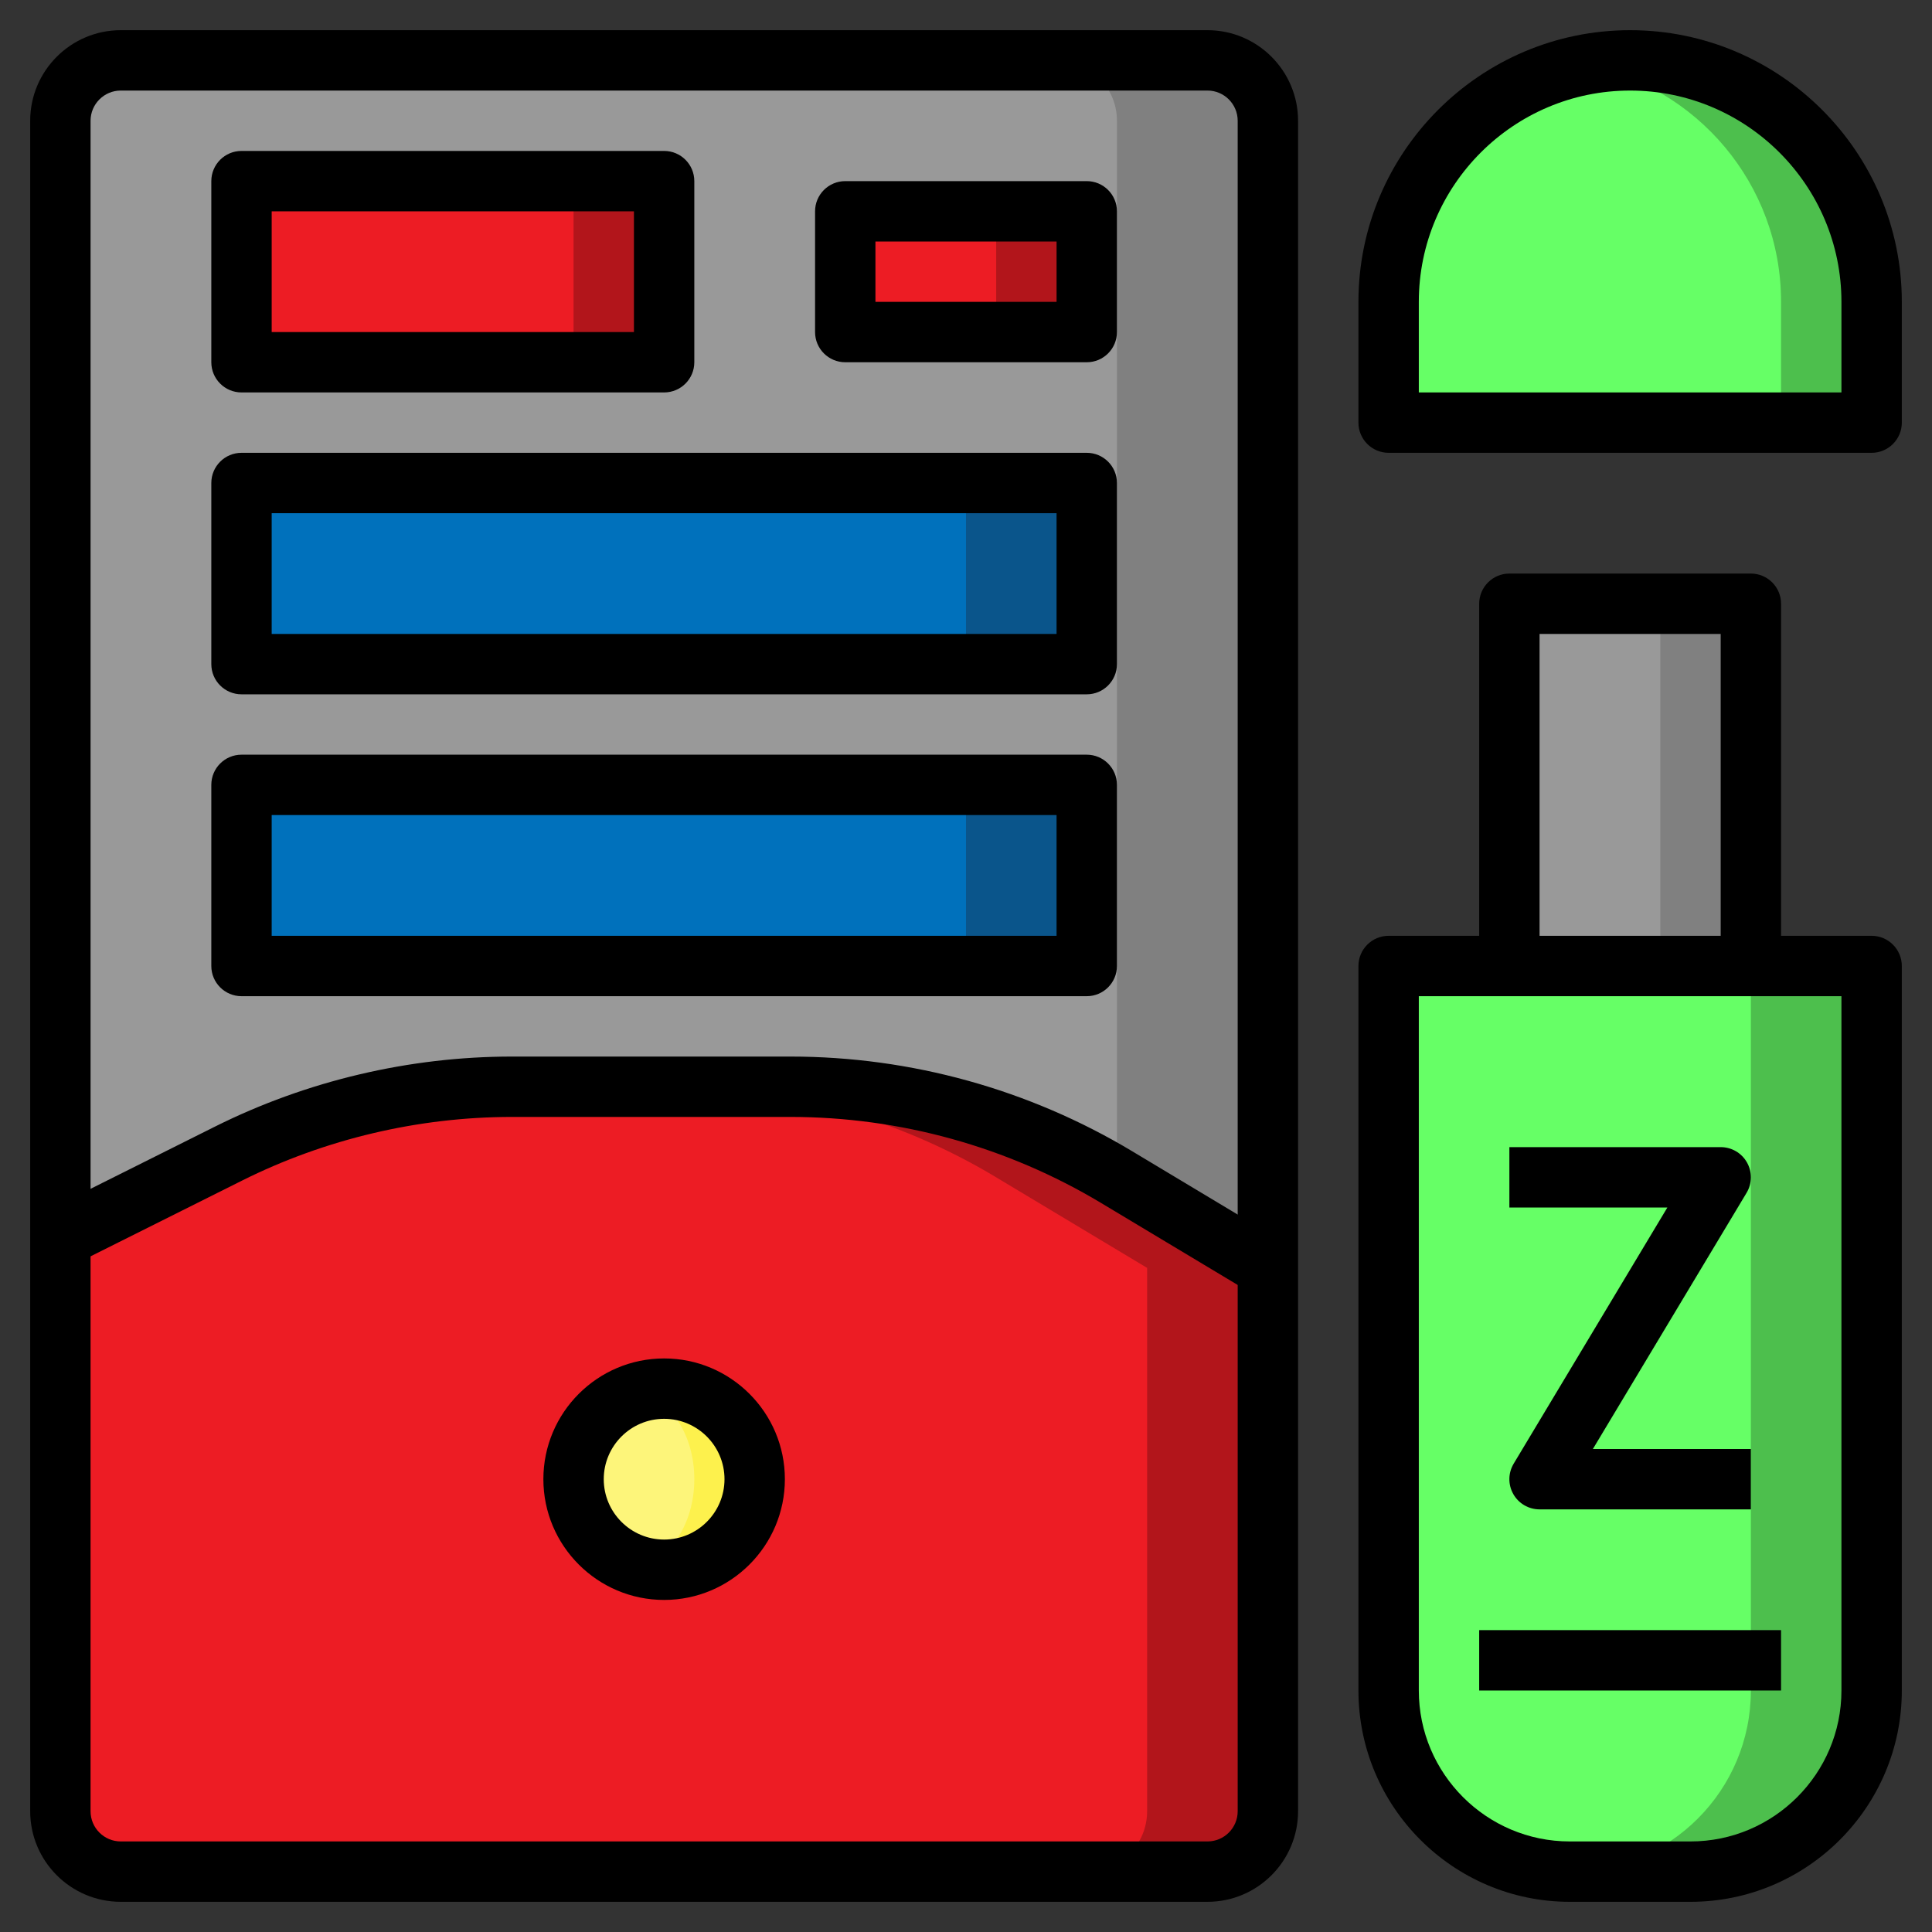 <?xml version="1.0" encoding="iso-8859-1"?>
<!-- Generator: Adobe Illustrator 22.1.0, SVG Export Plug-In . SVG Version: 6.00 Build 0)  -->
<svg xmlns="http://www.w3.org/2000/svg" xmlns:xlink="http://www.w3.org/1999/xlink" version="1.1" id="Layer_3" x="0px" y="0px" viewBox="0 0 64 64" style="enable-background:new 0 0 64 64;" xml:space="preserve" width="512" height="512">
<rect x="0" y="0" width="64" height="64" fill="#333333" stroke="none"/>
<g>
	<g>
		<path style="fill:#4DBF4D;" d="M46,14h16v-4c0-4.418-3.582-8-8-8h0c-4.418,0-8,3.582-8,8V14z"/>
	</g>
	<g>
		<path style="fill:#66FF66;" d="M52.5,2.145C48.799,2.848,46,6.095,46,10v4h13v-4C59,6.095,56.201,2.848,52.5,2.145z"/>
	</g>
	<g>
		<rect x="50" y="20" style="fill:#808080;" width="8" height="12"/>
	</g>
	<g>
		<rect x="50" y="20" style="fill:#999999;" width="5" height="12"/>
	</g>
	<g>
		<path d="M62,15H46c-0.552,0-1-0.448-1-1v-4c0-4.962,4.038-9,9-9s9,4.038,9,9v4C63,14.552,62.552,15,62,15z M47,13h14v-3    c0-3.86-3.14-7-7-7s-7,3.14-7,7V13z"/>
	</g>
	<g>
		<path style="fill:#4DBF4D;" d="M46,32v24c0,3.314,2.686,6,6,6h4c3.314,0,6-2.686,6-6V32H46z"/>
	</g>
	<g>
		<path style="fill:#66FF66;" d="M58,56V32H46v24c0,3.314,2.686,6,6,6S58,59.314,58,56z"/>
	</g>
	<g>
		<path style="fill:#808080;" d="M2,60V4c0-1.105,0.895-2,2-2h36c1.105,0,2,0.895,2,2v56c0,1.105-0.895,2-2,2H4    C2.895,62,2,61.105,2,60z"/>
	</g>
	<g>
		<path style="fill:#999999;" d="M37,60V4c0-1.105-0.895-2-2-2H4C2.895,2,2,2.895,2,4v56c0,1.105,0.895,2,2,2h31    C36.105,62,37,61.105,37,60z"/>
	</g>
	<g>
		<rect x="28" y="7" style="fill:#B2151B;" width="8" height="4"/>
	</g>
	<g>
		<rect x="28" y="7" style="fill:#ED1C24;" width="5" height="4"/>
	</g>
	<g>
		<rect x="8" y="6" style="fill:#B2151B;" width="14" height="6"/>
	</g>
	<g>
		<rect x="8" y="6" style="fill:#ED1C24;" width="11" height="6"/>
	</g>
	<g>
		<rect x="8" y="16" style="fill:#0A558B;" width="28" height="6"/>
	</g>
	<g>
		<rect x="8" y="16" style="fill:#0071BC;" width="24" height="6"/>
	</g>
	<g>
		<rect x="8" y="26" style="fill:#0A558B;" width="28" height="6"/>
	</g>
	<g>
		<rect x="8" y="26" style="fill:#0071BC;" width="24" height="6"/>
	</g>
	<g>
		<path style="fill:#B2151B;" d="M42,42v18c0,1.105-0.895,2-2,2H4c-1.105,0-2-0.895-2-2V41l5.566-2.783    C10.482,36.759,13.697,36,16.957,36h9.226c3.806,0,7.541,1.034,10.804,2.993L42,42z"/>
	</g>
	<g>
		<path style="fill:#ED1C24;" d="M38,60V42l-5.012-3.007C29.724,37.034,25.989,36,22.183,36h-5.226c-3.26,0-6.475,0.759-9.391,2.217    L2,41v19c0,1.105,0.895,2,2,2h32C37.105,62,38,61.105,38,60z"/>
	</g>
	<g>
		<circle style="fill:#FDF14D;" cx="22" cy="49" r="3"/>
	</g>
	<g>
		<ellipse style="fill:#FDF57A;" cx="21" cy="49" rx="2" ry="2.816"/>
	</g>
	<g>
		<path d="M40,63H4c-1.654,0-3-1.346-3-3V4c0-1.654,1.346-3,3-3h36c1.654,0,3,1.346,3,3v56C43,61.654,41.654,63,40,63z M4,3    C3.449,3,3,3.449,3,4v56c0,0.552,0.449,1,1,1h36c0.551,0,1-0.448,1-1V4c0-0.551-0.449-1-1-1H4z"/>
	</g>
	<g>
		<path d="M41.485,42.857l-5.012-3.008C33.366,37.985,29.808,37,26.183,37h-9.226c-3.089,0-6.182,0.73-8.944,2.111l-5.566,2.783    l-0.895-1.789l5.566-2.783C10.157,35.803,13.56,35,16.958,35h9.226c3.987,0,7.901,1.084,11.319,3.135l5.012,3.008L41.485,42.857z"/>
	</g>
	<g>
		<path d="M22,53c-2.206,0-4-1.794-4-4s1.794-4,4-4s4,1.794,4,4S24.206,53,22,53z M22,47c-1.103,0-2,0.897-2,2s0.897,2,2,2    s2-0.897,2-2S23.103,47,22,47z"/>
	</g>
	<g>
		<path d="M22,13H8c-0.552,0-1-0.448-1-1V6c0-0.552,0.448-1,1-1h14c0.552,0,1,0.448,1,1v6C23,12.552,22.552,13,22,13z M9,11h12V7H9    V11z"/>
	</g>
	<g>
		<path d="M36,23H8c-0.552,0-1-0.448-1-1v-6c0-0.552,0.448-1,1-1h28c0.552,0,1,0.448,1,1v6C37,22.552,36.552,23,36,23z M9,21h26v-4    H9V21z"/>
	</g>
	<g>
		<path d="M36,33H8c-0.552,0-1-0.448-1-1v-6c0-0.552,0.448-1,1-1h28c0.552,0,1,0.448,1,1v6C37,32.552,36.552,33,36,33z M9,31h26v-4    H9V31z"/>
	</g>
	<g>
		<path d="M36,12h-8c-0.552,0-1-0.448-1-1V7c0-0.552,0.448-1,1-1h8c0.552,0,1,0.448,1,1v4C37,11.552,36.552,12,36,12z M29,10h6V8h-6    V10z"/>
	</g>
	<g>
		<path d="M56,63h-4c-3.86,0-7-3.141-7-7V32c0-0.552,0.448-1,1-1h16c0.552,0,1,0.448,1,1v24C63,59.859,59.86,63,56,63z M47,33v23    c0,2.757,2.243,5,5,5h4c2.757,0,5-2.243,5-5V33H47z"/>
	</g>
	<g>
		<path d="M59,32h-2V21h-6v11h-2V20c0-0.552,0.448-1,1-1h8c0.552,0,1,0.448,1,1V32z"/>
	</g>
	<g>
		<path d="M58,50h-7c-0.36,0-0.693-0.193-0.87-0.507c-0.178-0.314-0.173-0.699,0.013-1.008L55.234,40H50v-2h7    c0.36,0,0.693,0.193,0.87,0.507c0.178,0.314,0.173,0.699-0.013,1.008L52.766,48H58V50z"/>
	</g>
	<g>
		<rect x="49" y="54" width="10" height="2"/>
	</g>
</g>
</svg>

